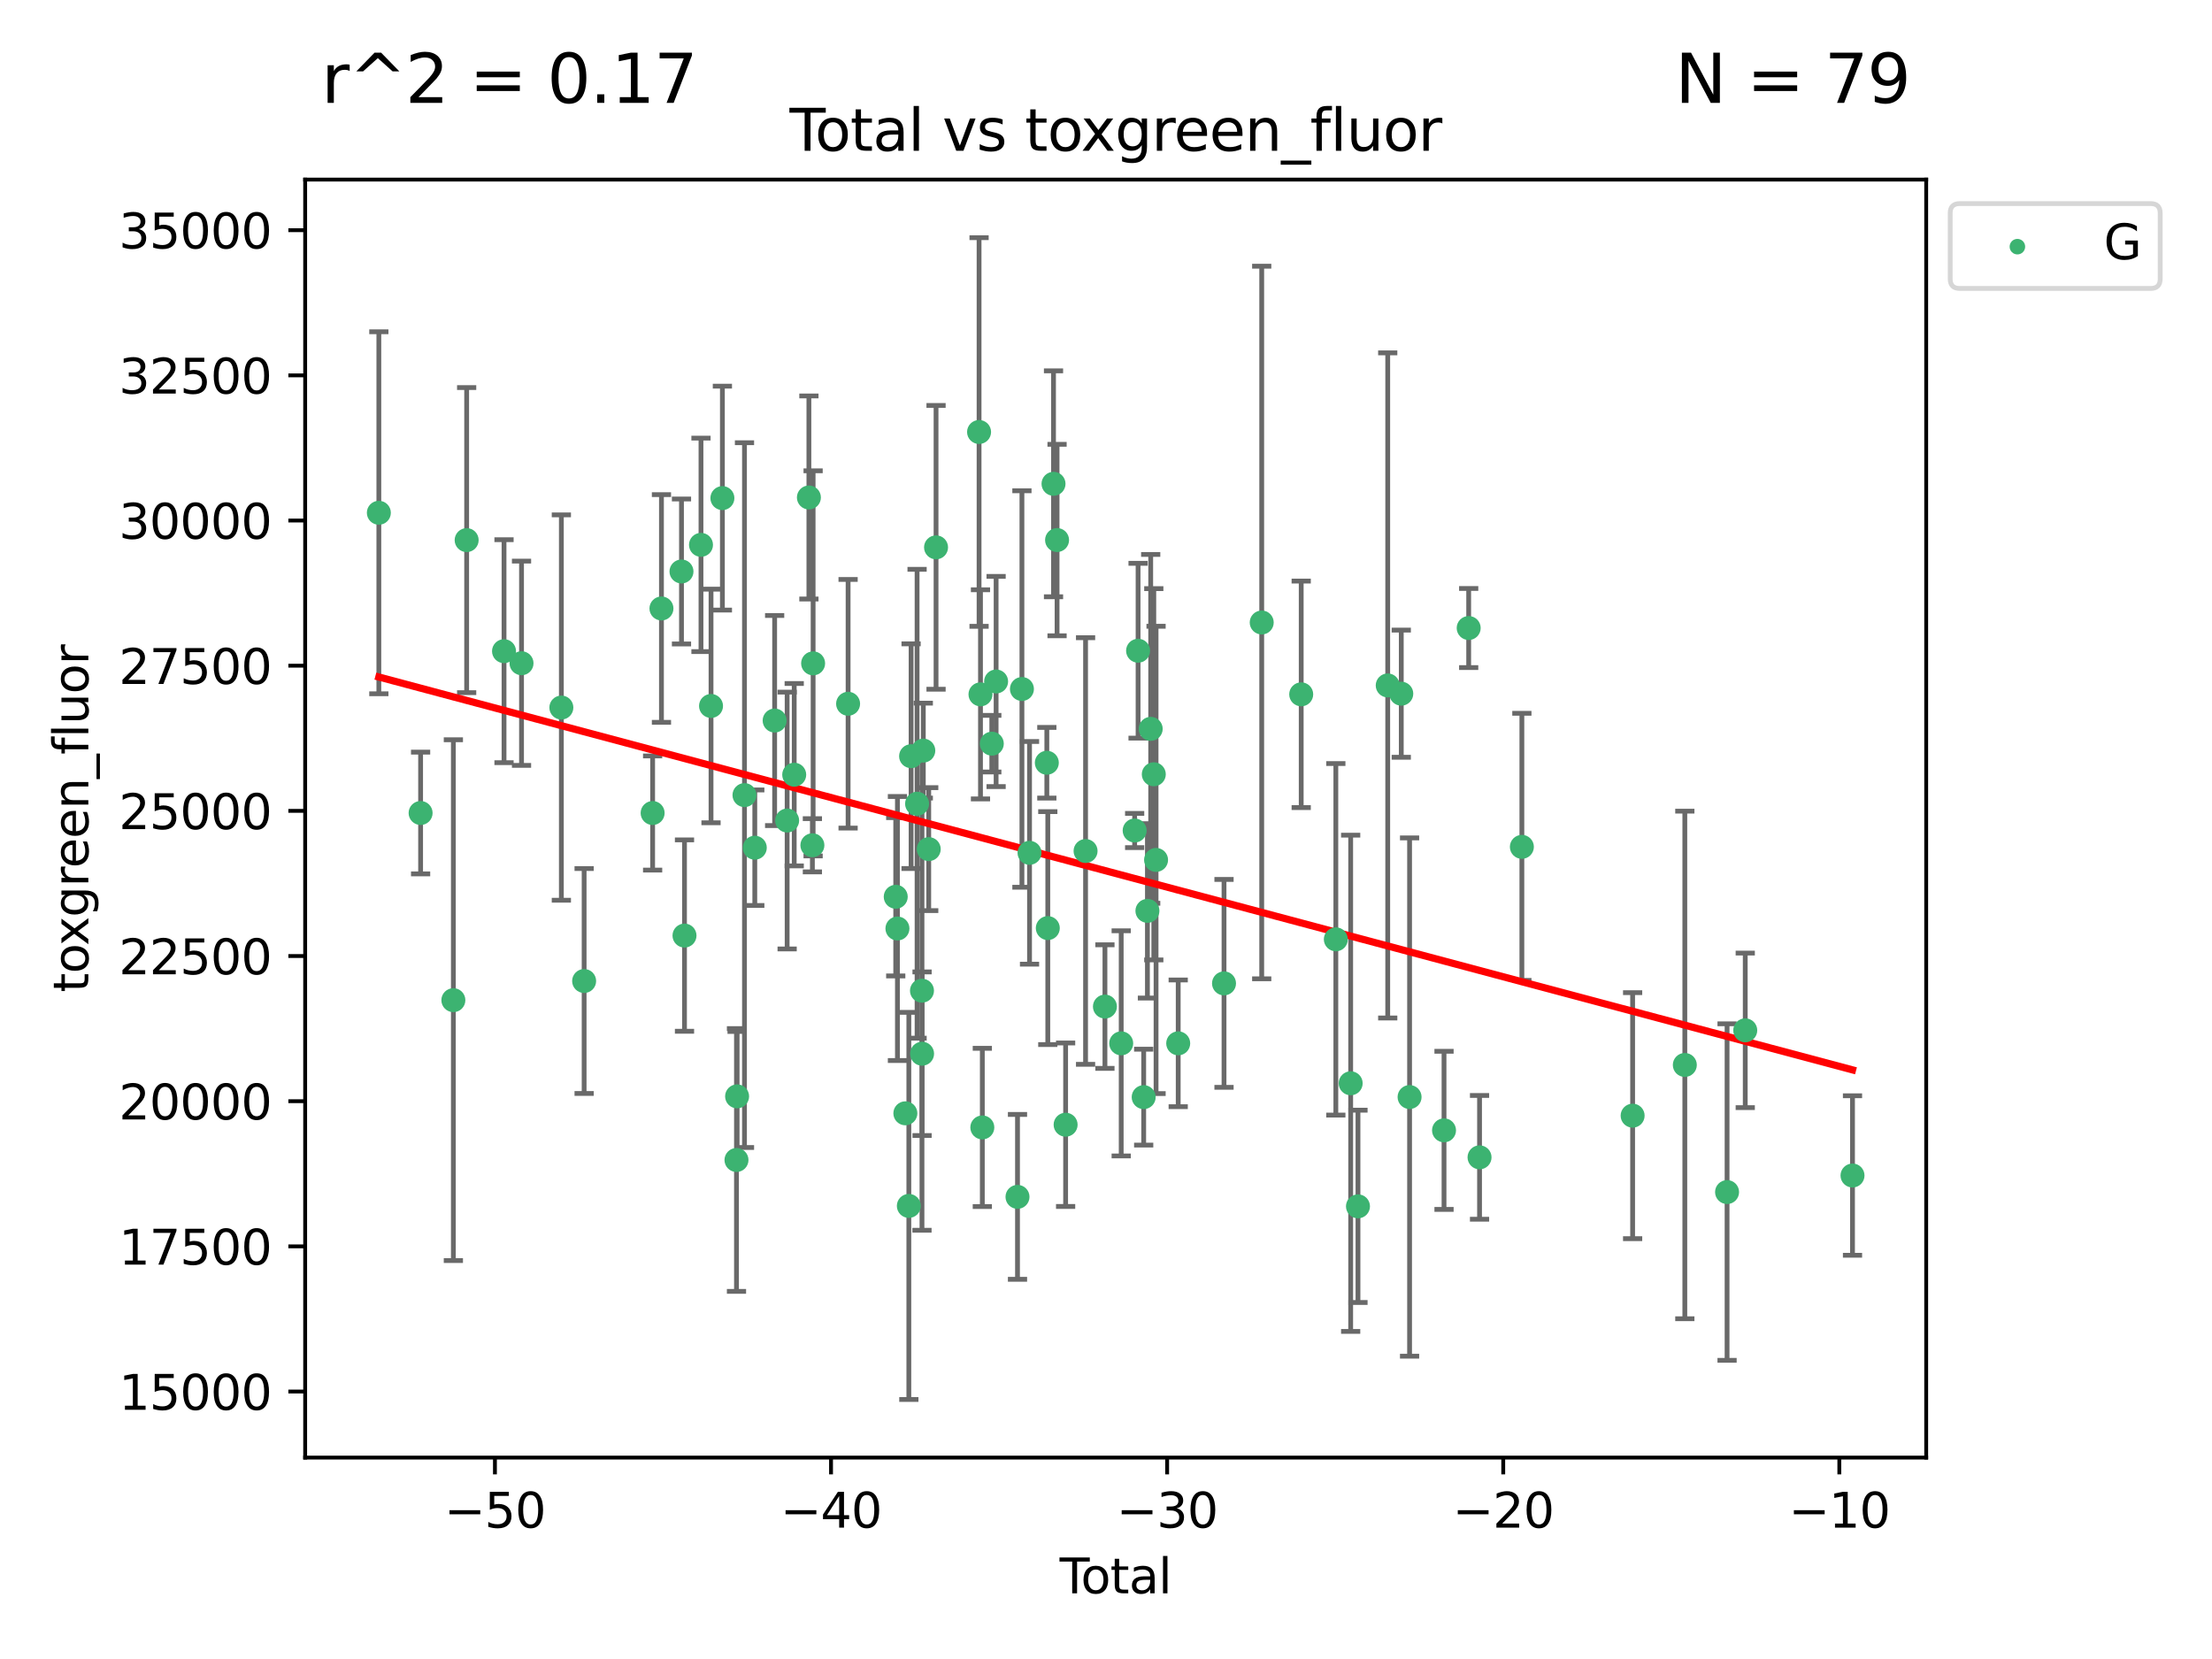 <?xml version="1.0" encoding="utf-8" standalone="no"?>
<!DOCTYPE svg PUBLIC "-//W3C//DTD SVG 1.1//EN"
  "http://www.w3.org/Graphics/SVG/1.1/DTD/svg11.dtd">
<svg xmlns:xlink="http://www.w3.org/1999/xlink" width="460.8pt" height="345.6pt" viewBox="0 0 460.8 345.6" xmlns="http://www.w3.org/2000/svg" version="1.1">
 <defs>
  <style type="text/css">*{stroke-linejoin: round; stroke-linecap: butt}</style>
 </defs>
 <g id="figure_1">
  <g id="patch_1">
   <path d="M 0 345.6 
L 460.8 345.6 
L 460.8 0 
L 0 0 
z
" style="fill: #ffffff"/>
  </g>
  <g id="axes_1">
   <g id="patch_2">
    <path d="M 63.571 303.64 
L 401.26 303.64 
L 401.26 37.411 
L 63.571 37.411 
z
" style="fill: #ffffff"/>
   </g>
   <g id="PathCollection_1">
    <defs>
     <path id="m39955a88d9" d="M 0 1.118 
C 0.297 1.118 0.581 1 0.791 0.791 
C 1 0.581 1.118 0.297 1.118 0 
C 1.118 -0.297 1 -0.581 0.791 -0.791 
C 0.581 -1 0.297 -1.118 0 -1.118 
C -0.297 -1.118 -0.581 -1 -0.791 -0.791 
C -1 -0.581 -1.118 -0.297 -1.118 0 
C -1.118 0.297 -1 0.581 -0.791 0.791 
C -0.581 1 -0.297 1.118 0 1.118 
z
" style="stroke: #3cb371"/>
    </defs>
    <g clip-path="url(#p8a790cf348)">
     <use xlink:href="#m39955a88d9" x="78.921" y="106.821" style="fill: #3cb371; stroke: #3cb371"/>
     <use xlink:href="#m39955a88d9" x="87.62" y="169.364" style="fill: #3cb371; stroke: #3cb371"/>
     <use xlink:href="#m39955a88d9" x="94.445" y="208.353" style="fill: #3cb371; stroke: #3cb371"/>
     <use xlink:href="#m39955a88d9" x="97.212" y="112.516" style="fill: #3cb371; stroke: #3cb371"/>
     <use xlink:href="#m39955a88d9" x="104.997" y="135.652" style="fill: #3cb371; stroke: #3cb371"/>
     <use xlink:href="#m39955a88d9" x="108.643" y="138.165" style="fill: #3cb371; stroke: #3cb371"/>
     <use xlink:href="#m39955a88d9" x="116.941" y="147.396" style="fill: #3cb371; stroke: #3cb371"/>
     <use xlink:href="#m39955a88d9" x="121.685" y="204.362" style="fill: #3cb371; stroke: #3cb371"/>
     <use xlink:href="#m39955a88d9" x="135.954" y="169.367" style="fill: #3cb371; stroke: #3cb371"/>
     <use xlink:href="#m39955a88d9" x="137.793" y="126.756" style="fill: #3cb371; stroke: #3cb371"/>
     <use xlink:href="#m39955a88d9" x="141.966" y="119.05" style="fill: #3cb371; stroke: #3cb371"/>
     <use xlink:href="#m39955a88d9" x="142.593" y="194.898" style="fill: #3cb371; stroke: #3cb371"/>
     <use xlink:href="#m39955a88d9" x="146.029" y="113.502" style="fill: #3cb371; stroke: #3cb371"/>
     <use xlink:href="#m39955a88d9" x="148.12" y="147.065" style="fill: #3cb371; stroke: #3cb371"/>
     <use xlink:href="#m39955a88d9" x="150.488" y="103.765" style="fill: #3cb371; stroke: #3cb371"/>
     <use xlink:href="#m39955a88d9" x="153.423" y="241.649" style="fill: #3cb371; stroke: #3cb371"/>
     <use xlink:href="#m39955a88d9" x="153.552" y="228.39" style="fill: #3cb371; stroke: #3cb371"/>
     <use xlink:href="#m39955a88d9" x="155.09" y="165.636" style="fill: #3cb371; stroke: #3cb371"/>
     <use xlink:href="#m39955a88d9" x="157.237" y="176.594" style="fill: #3cb371; stroke: #3cb371"/>
     <use xlink:href="#m39955a88d9" x="161.372" y="150.101" style="fill: #3cb371; stroke: #3cb371"/>
     <use xlink:href="#m39955a88d9" x="163.976" y="170.93" style="fill: #3cb371; stroke: #3cb371"/>
     <use xlink:href="#m39955a88d9" x="165.449" y="161.387" style="fill: #3cb371; stroke: #3cb371"/>
     <use xlink:href="#m39955a88d9" x="168.509" y="103.633" style="fill: #3cb371; stroke: #3cb371"/>
     <use xlink:href="#m39955a88d9" x="169.236" y="176.083" style="fill: #3cb371; stroke: #3cb371"/>
     <use xlink:href="#m39955a88d9" x="169.387" y="138.189" style="fill: #3cb371; stroke: #3cb371"/>
     <use xlink:href="#m39955a88d9" x="176.674" y="146.607" style="fill: #3cb371; stroke: #3cb371"/>
     <use xlink:href="#m39955a88d9" x="186.598" y="186.814" style="fill: #3cb371; stroke: #3cb371"/>
     <use xlink:href="#m39955a88d9" x="186.953" y="193.427" style="fill: #3cb371; stroke: #3cb371"/>
     <use xlink:href="#m39955a88d9" x="188.603" y="231.923" style="fill: #3cb371; stroke: #3cb371"/>
     <use xlink:href="#m39955a88d9" x="189.329" y="251.214" style="fill: #3cb371; stroke: #3cb371"/>
     <use xlink:href="#m39955a88d9" x="189.797" y="157.527" style="fill: #3cb371; stroke: #3cb371"/>
     <use xlink:href="#m39955a88d9" x="191.045" y="167.432" style="fill: #3cb371; stroke: #3cb371"/>
     <use xlink:href="#m39955a88d9" x="192.065" y="206.38" style="fill: #3cb371; stroke: #3cb371"/>
     <use xlink:href="#m39955a88d9" x="192.084" y="219.511" style="fill: #3cb371; stroke: #3cb371"/>
     <use xlink:href="#m39955a88d9" x="192.34" y="156.364" style="fill: #3cb371; stroke: #3cb371"/>
     <use xlink:href="#m39955a88d9" x="193.471" y="176.886" style="fill: #3cb371; stroke: #3cb371"/>
     <use xlink:href="#m39955a88d9" x="194.996" y="114.023" style="fill: #3cb371; stroke: #3cb371"/>
     <use xlink:href="#m39955a88d9" x="203.958" y="89.993" style="fill: #3cb371; stroke: #3cb371"/>
     <use xlink:href="#m39955a88d9" x="204.253" y="144.644" style="fill: #3cb371; stroke: #3cb371"/>
     <use xlink:href="#m39955a88d9" x="204.636" y="234.863" style="fill: #3cb371; stroke: #3cb371"/>
     <use xlink:href="#m39955a88d9" x="206.609" y="154.92" style="fill: #3cb371; stroke: #3cb371"/>
     <use xlink:href="#m39955a88d9" x="207.507" y="141.966" style="fill: #3cb371; stroke: #3cb371"/>
     <use xlink:href="#m39955a88d9" x="211.964" y="249.33" style="fill: #3cb371; stroke: #3cb371"/>
     <use xlink:href="#m39955a88d9" x="212.886" y="143.532" style="fill: #3cb371; stroke: #3cb371"/>
     <use xlink:href="#m39955a88d9" x="214.47" y="177.66" style="fill: #3cb371; stroke: #3cb371"/>
     <use xlink:href="#m39955a88d9" x="218.074" y="158.895" style="fill: #3cb371; stroke: #3cb371"/>
     <use xlink:href="#m39955a88d9" x="218.276" y="193.338" style="fill: #3cb371; stroke: #3cb371"/>
     <use xlink:href="#m39955a88d9" x="219.467" y="100.785" style="fill: #3cb371; stroke: #3cb371"/>
     <use xlink:href="#m39955a88d9" x="220.206" y="112.503" style="fill: #3cb371; stroke: #3cb371"/>
     <use xlink:href="#m39955a88d9" x="221.988" y="234.299" style="fill: #3cb371; stroke: #3cb371"/>
     <use xlink:href="#m39955a88d9" x="226.144" y="177.283" style="fill: #3cb371; stroke: #3cb371"/>
     <use xlink:href="#m39955a88d9" x="230.178" y="209.687" style="fill: #3cb371; stroke: #3cb371"/>
     <use xlink:href="#m39955a88d9" x="233.567" y="217.348" style="fill: #3cb371; stroke: #3cb371"/>
     <use xlink:href="#m39955a88d9" x="236.369" y="173.01" style="fill: #3cb371; stroke: #3cb371"/>
     <use xlink:href="#m39955a88d9" x="237.083" y="135.561" style="fill: #3cb371; stroke: #3cb371"/>
     <use xlink:href="#m39955a88d9" x="238.251" y="228.552" style="fill: #3cb371; stroke: #3cb371"/>
     <use xlink:href="#m39955a88d9" x="239.029" y="189.749" style="fill: #3cb371; stroke: #3cb371"/>
     <use xlink:href="#m39955a88d9" x="239.712" y="151.833" style="fill: #3cb371; stroke: #3cb371"/>
     <use xlink:href="#m39955a88d9" x="240.356" y="161.294" style="fill: #3cb371; stroke: #3cb371"/>
     <use xlink:href="#m39955a88d9" x="240.828" y="179.136" style="fill: #3cb371; stroke: #3cb371"/>
     <use xlink:href="#m39955a88d9" x="245.442" y="217.345" style="fill: #3cb371; stroke: #3cb371"/>
     <use xlink:href="#m39955a88d9" x="254.985" y="204.856" style="fill: #3cb371; stroke: #3cb371"/>
     <use xlink:href="#m39955a88d9" x="262.838" y="129.677" style="fill: #3cb371; stroke: #3cb371"/>
     <use xlink:href="#m39955a88d9" x="271.065" y="144.642" style="fill: #3cb371; stroke: #3cb371"/>
     <use xlink:href="#m39955a88d9" x="278.279" y="195.677" style="fill: #3cb371; stroke: #3cb371"/>
     <use xlink:href="#m39955a88d9" x="281.37" y="225.668" style="fill: #3cb371; stroke: #3cb371"/>
     <use xlink:href="#m39955a88d9" x="282.891" y="251.303" style="fill: #3cb371; stroke: #3cb371"/>
     <use xlink:href="#m39955a88d9" x="289.089" y="142.788" style="fill: #3cb371; stroke: #3cb371"/>
     <use xlink:href="#m39955a88d9" x="291.911" y="144.506" style="fill: #3cb371; stroke: #3cb371"/>
     <use xlink:href="#m39955a88d9" x="293.641" y="228.534" style="fill: #3cb371; stroke: #3cb371"/>
     <use xlink:href="#m39955a88d9" x="300.817" y="235.47" style="fill: #3cb371; stroke: #3cb371"/>
     <use xlink:href="#m39955a88d9" x="305.954" y="130.829" style="fill: #3cb371; stroke: #3cb371"/>
     <use xlink:href="#m39955a88d9" x="308.216" y="241.094" style="fill: #3cb371; stroke: #3cb371"/>
     <use xlink:href="#m39955a88d9" x="317.034" y="176.416" style="fill: #3cb371; stroke: #3cb371"/>
     <use xlink:href="#m39955a88d9" x="340.106" y="232.413" style="fill: #3cb371; stroke: #3cb371"/>
     <use xlink:href="#m39955a88d9" x="350.98" y="221.85" style="fill: #3cb371; stroke: #3cb371"/>
     <use xlink:href="#m39955a88d9" x="359.78" y="248.329" style="fill: #3cb371; stroke: #3cb371"/>
     <use xlink:href="#m39955a88d9" x="363.567" y="214.638" style="fill: #3cb371; stroke: #3cb371"/>
     <use xlink:href="#m39955a88d9" x="385.911" y="244.881" style="fill: #3cb371; stroke: #3cb371"/>
    </g>
   </g>
   <g id="matplotlib.axis_1">
    <g id="xtick_1">
     <g id="line2d_1">
      <defs>
       <path id="m7b2a1044ca" d="M 0 0 
L 0 3.5 
" style="stroke: #000000; stroke-width: 0.8"/>
      </defs>
      <g>
       <use xlink:href="#m7b2a1044ca" x="103.104" y="303.64" style="stroke: #000000; stroke-width: 0.8"/>
      </g>
     </g>
     <g id="text_1">
      <!-- −50 -->
      <g transform="translate(92.552 318.238)scale(0.1 -0.1)">
       <defs>
        <path id="DejaVuSans-2212" d="M 678 2272 
L 4684 2272 
L 4684 1741 
L 678 1741 
L 678 2272 
z
" transform="scale(0.016)"/>
        <path id="DejaVuSans-35" d="M 691 4666 
L 3169 4666 
L 3169 4134 
L 1269 4134 
L 1269 2991 
Q 1406 3038 1543 3061 
Q 1681 3084 1819 3084 
Q 2600 3084 3056 2656 
Q 3513 2228 3513 1497 
Q 3513 744 3044 326 
Q 2575 -91 1722 -91 
Q 1428 -91 1123 -41 
Q 819 9 494 109 
L 494 744 
Q 775 591 1075 516 
Q 1375 441 1709 441 
Q 2250 441 2565 725 
Q 2881 1009 2881 1497 
Q 2881 1984 2565 2268 
Q 2250 2553 1709 2553 
Q 1456 2553 1204 2497 
Q 953 2441 691 2322 
L 691 4666 
z
" transform="scale(0.016)"/>
        <path id="DejaVuSans-30" d="M 2034 4250 
Q 1547 4250 1301 3770 
Q 1056 3291 1056 2328 
Q 1056 1369 1301 889 
Q 1547 409 2034 409 
Q 2525 409 2770 889 
Q 3016 1369 3016 2328 
Q 3016 3291 2770 3770 
Q 2525 4250 2034 4250 
z
M 2034 4750 
Q 2819 4750 3233 4129 
Q 3647 3509 3647 2328 
Q 3647 1150 3233 529 
Q 2819 -91 2034 -91 
Q 1250 -91 836 529 
Q 422 1150 422 2328 
Q 422 3509 836 4129 
Q 1250 4750 2034 4750 
z
" transform="scale(0.016)"/>
       </defs>
       <use xlink:href="#DejaVuSans-2212"/>
       <use xlink:href="#DejaVuSans-35" x="83.789"/>
       <use xlink:href="#DejaVuSans-30" x="147.412"/>
      </g>
     </g>
    </g>
    <g id="xtick_2">
     <g id="line2d_2">
      <g>
       <use xlink:href="#m7b2a1044ca" x="173.12" y="303.64" style="stroke: #000000; stroke-width: 0.8"/>
      </g>
     </g>
     <g id="text_2">
      <!-- −40 -->
      <g transform="translate(162.567 318.238)scale(0.1 -0.1)">
       <defs>
        <path id="DejaVuSans-34" d="M 2419 4116 
L 825 1625 
L 2419 1625 
L 2419 4116 
z
M 2253 4666 
L 3047 4666 
L 3047 1625 
L 3713 1625 
L 3713 1100 
L 3047 1100 
L 3047 0 
L 2419 0 
L 2419 1100 
L 313 1100 
L 313 1709 
L 2253 4666 
z
" transform="scale(0.016)"/>
       </defs>
       <use xlink:href="#DejaVuSans-2212"/>
       <use xlink:href="#DejaVuSans-34" x="83.789"/>
       <use xlink:href="#DejaVuSans-30" x="147.412"/>
      </g>
     </g>
    </g>
    <g id="xtick_3">
     <g id="line2d_3">
      <g>
       <use xlink:href="#m7b2a1044ca" x="243.135" y="303.64" style="stroke: #000000; stroke-width: 0.8"/>
      </g>
     </g>
     <g id="text_3">
      <!-- −30 -->
      <g transform="translate(232.583 318.238)scale(0.1 -0.1)">
       <defs>
        <path id="DejaVuSans-33" d="M 2597 2516 
Q 3050 2419 3304 2112 
Q 3559 1806 3559 1356 
Q 3559 666 3084 287 
Q 2609 -91 1734 -91 
Q 1441 -91 1130 -33 
Q 819 25 488 141 
L 488 750 
Q 750 597 1062 519 
Q 1375 441 1716 441 
Q 2309 441 2620 675 
Q 2931 909 2931 1356 
Q 2931 1769 2642 2001 
Q 2353 2234 1838 2234 
L 1294 2234 
L 1294 2753 
L 1863 2753 
Q 2328 2753 2575 2939 
Q 2822 3125 2822 3475 
Q 2822 3834 2567 4026 
Q 2313 4219 1838 4219 
Q 1578 4219 1281 4162 
Q 984 4106 628 3988 
L 628 4550 
Q 988 4650 1302 4700 
Q 1616 4750 1894 4750 
Q 2613 4750 3031 4423 
Q 3450 4097 3450 3541 
Q 3450 3153 3228 2886 
Q 3006 2619 2597 2516 
z
" transform="scale(0.016)"/>
       </defs>
       <use xlink:href="#DejaVuSans-2212"/>
       <use xlink:href="#DejaVuSans-33" x="83.789"/>
       <use xlink:href="#DejaVuSans-30" x="147.412"/>
      </g>
     </g>
    </g>
    <g id="xtick_4">
     <g id="line2d_4">
      <g>
       <use xlink:href="#m7b2a1044ca" x="313.151" y="303.64" style="stroke: #000000; stroke-width: 0.8"/>
      </g>
     </g>
     <g id="text_4">
      <!-- −20 -->
      <g transform="translate(302.598 318.238)scale(0.1 -0.1)">
       <defs>
        <path id="DejaVuSans-32" d="M 1228 531 
L 3431 531 
L 3431 0 
L 469 0 
L 469 531 
Q 828 903 1448 1529 
Q 2069 2156 2228 2338 
Q 2531 2678 2651 2914 
Q 2772 3150 2772 3378 
Q 2772 3750 2511 3984 
Q 2250 4219 1831 4219 
Q 1534 4219 1204 4116 
Q 875 4013 500 3803 
L 500 4441 
Q 881 4594 1212 4672 
Q 1544 4750 1819 4750 
Q 2544 4750 2975 4387 
Q 3406 4025 3406 3419 
Q 3406 3131 3298 2873 
Q 3191 2616 2906 2266 
Q 2828 2175 2409 1742 
Q 1991 1309 1228 531 
z
" transform="scale(0.016)"/>
       </defs>
       <use xlink:href="#DejaVuSans-2212"/>
       <use xlink:href="#DejaVuSans-32" x="83.789"/>
       <use xlink:href="#DejaVuSans-30" x="147.412"/>
      </g>
     </g>
    </g>
    <g id="xtick_5">
     <g id="line2d_5">
      <g>
       <use xlink:href="#m7b2a1044ca" x="383.166" y="303.64" style="stroke: #000000; stroke-width: 0.8"/>
      </g>
     </g>
     <g id="text_5">
      <!-- −10 -->
      <g transform="translate(372.614 318.238)scale(0.1 -0.1)">
       <defs>
        <path id="DejaVuSans-31" d="M 794 531 
L 1825 531 
L 1825 4091 
L 703 3866 
L 703 4441 
L 1819 4666 
L 2450 4666 
L 2450 531 
L 3481 531 
L 3481 0 
L 794 0 
L 794 531 
z
" transform="scale(0.016)"/>
       </defs>
       <use xlink:href="#DejaVuSans-2212"/>
       <use xlink:href="#DejaVuSans-31" x="83.789"/>
       <use xlink:href="#DejaVuSans-30" x="147.412"/>
      </g>
     </g>
    </g>
    <g id="text_6">
     <!-- Total -->
     <g transform="translate(220.739 331.917)scale(0.1 -0.1)">
      <defs>
       <path id="DejaVuSans-54" d="M -19 4666 
L 3928 4666 
L 3928 4134 
L 2272 4134 
L 2272 0 
L 1638 0 
L 1638 4134 
L -19 4134 
L -19 4666 
z
" transform="scale(0.016)"/>
       <path id="DejaVuSans-6f" d="M 1959 3097 
Q 1497 3097 1228 2736 
Q 959 2375 959 1747 
Q 959 1119 1226 758 
Q 1494 397 1959 397 
Q 2419 397 2687 759 
Q 2956 1122 2956 1747 
Q 2956 2369 2687 2733 
Q 2419 3097 1959 3097 
z
M 1959 3584 
Q 2709 3584 3137 3096 
Q 3566 2609 3566 1747 
Q 3566 888 3137 398 
Q 2709 -91 1959 -91 
Q 1206 -91 779 398 
Q 353 888 353 1747 
Q 353 2609 779 3096 
Q 1206 3584 1959 3584 
z
" transform="scale(0.016)"/>
       <path id="DejaVuSans-74" d="M 1172 4494 
L 1172 3500 
L 2356 3500 
L 2356 3053 
L 1172 3053 
L 1172 1153 
Q 1172 725 1289 603 
Q 1406 481 1766 481 
L 2356 481 
L 2356 0 
L 1766 0 
Q 1100 0 847 248 
Q 594 497 594 1153 
L 594 3053 
L 172 3053 
L 172 3500 
L 594 3500 
L 594 4494 
L 1172 4494 
z
" transform="scale(0.016)"/>
       <path id="DejaVuSans-61" d="M 2194 1759 
Q 1497 1759 1228 1600 
Q 959 1441 959 1056 
Q 959 750 1161 570 
Q 1363 391 1709 391 
Q 2188 391 2477 730 
Q 2766 1069 2766 1631 
L 2766 1759 
L 2194 1759 
z
M 3341 1997 
L 3341 0 
L 2766 0 
L 2766 531 
Q 2569 213 2275 61 
Q 1981 -91 1556 -91 
Q 1019 -91 701 211 
Q 384 513 384 1019 
Q 384 1609 779 1909 
Q 1175 2209 1959 2209 
L 2766 2209 
L 2766 2266 
Q 2766 2663 2505 2880 
Q 2244 3097 1772 3097 
Q 1472 3097 1187 3025 
Q 903 2953 641 2809 
L 641 3341 
Q 956 3463 1253 3523 
Q 1550 3584 1831 3584 
Q 2591 3584 2966 3190 
Q 3341 2797 3341 1997 
z
" transform="scale(0.016)"/>
       <path id="DejaVuSans-6c" d="M 603 4863 
L 1178 4863 
L 1178 0 
L 603 0 
L 603 4863 
z
" transform="scale(0.016)"/>
      </defs>
      <use xlink:href="#DejaVuSans-54"/>
      <use xlink:href="#DejaVuSans-6f" x="44.084"/>
      <use xlink:href="#DejaVuSans-74" x="105.266"/>
      <use xlink:href="#DejaVuSans-61" x="144.475"/>
      <use xlink:href="#DejaVuSans-6c" x="205.754"/>
     </g>
    </g>
   </g>
   <g id="matplotlib.axis_2">
    <g id="ytick_1">
     <g id="line2d_6">
      <defs>
       <path id="m3b29617ceb" d="M 0 0 
L -3.5 0 
" style="stroke: #000000; stroke-width: 0.8"/>
      </defs>
      <g>
       <use xlink:href="#m3b29617ceb" x="63.571" y="289.883" style="stroke: #000000; stroke-width: 0.8"/>
      </g>
     </g>
     <g id="text_7">
      <!-- 15000 -->
      <g transform="translate(24.759 293.683)scale(0.1 -0.1)">
       <use xlink:href="#DejaVuSans-31"/>
       <use xlink:href="#DejaVuSans-35" x="63.623"/>
       <use xlink:href="#DejaVuSans-30" x="127.246"/>
       <use xlink:href="#DejaVuSans-30" x="190.869"/>
       <use xlink:href="#DejaVuSans-30" x="254.492"/>
      </g>
     </g>
    </g>
    <g id="ytick_2">
     <g id="line2d_7">
      <g>
       <use xlink:href="#m3b29617ceb" x="63.571" y="259.642" style="stroke: #000000; stroke-width: 0.8"/>
      </g>
     </g>
     <g id="text_8">
      <!-- 17500 -->
      <g transform="translate(24.759 263.441)scale(0.1 -0.1)">
       <defs>
        <path id="DejaVuSans-37" d="M 525 4666 
L 3525 4666 
L 3525 4397 
L 1831 0 
L 1172 0 
L 2766 4134 
L 525 4134 
L 525 4666 
z
" transform="scale(0.016)"/>
       </defs>
       <use xlink:href="#DejaVuSans-31"/>
       <use xlink:href="#DejaVuSans-37" x="63.623"/>
       <use xlink:href="#DejaVuSans-35" x="127.246"/>
       <use xlink:href="#DejaVuSans-30" x="190.869"/>
       <use xlink:href="#DejaVuSans-30" x="254.492"/>
      </g>
     </g>
    </g>
    <g id="ytick_3">
     <g id="line2d_8">
      <g>
       <use xlink:href="#m3b29617ceb" x="63.571" y="229.4" style="stroke: #000000; stroke-width: 0.8"/>
      </g>
     </g>
     <g id="text_9">
      <!-- 20000 -->
      <g transform="translate(24.759 233.199)scale(0.1 -0.1)">
       <use xlink:href="#DejaVuSans-32"/>
       <use xlink:href="#DejaVuSans-30" x="63.623"/>
       <use xlink:href="#DejaVuSans-30" x="127.246"/>
       <use xlink:href="#DejaVuSans-30" x="190.869"/>
       <use xlink:href="#DejaVuSans-30" x="254.492"/>
      </g>
     </g>
    </g>
    <g id="ytick_4">
     <g id="line2d_9">
      <g>
       <use xlink:href="#m3b29617ceb" x="63.571" y="199.159" style="stroke: #000000; stroke-width: 0.8"/>
      </g>
     </g>
     <g id="text_10">
      <!-- 22500 -->
      <g transform="translate(24.759 202.958)scale(0.1 -0.1)">
       <use xlink:href="#DejaVuSans-32"/>
       <use xlink:href="#DejaVuSans-32" x="63.623"/>
       <use xlink:href="#DejaVuSans-35" x="127.246"/>
       <use xlink:href="#DejaVuSans-30" x="190.869"/>
       <use xlink:href="#DejaVuSans-30" x="254.492"/>
      </g>
     </g>
    </g>
    <g id="ytick_5">
     <g id="line2d_10">
      <g>
       <use xlink:href="#m3b29617ceb" x="63.571" y="168.917" style="stroke: #000000; stroke-width: 0.8"/>
      </g>
     </g>
     <g id="text_11">
      <!-- 25000 -->
      <g transform="translate(24.759 172.716)scale(0.1 -0.1)">
       <use xlink:href="#DejaVuSans-32"/>
       <use xlink:href="#DejaVuSans-35" x="63.623"/>
       <use xlink:href="#DejaVuSans-30" x="127.246"/>
       <use xlink:href="#DejaVuSans-30" x="190.869"/>
       <use xlink:href="#DejaVuSans-30" x="254.492"/>
      </g>
     </g>
    </g>
    <g id="ytick_6">
     <g id="line2d_11">
      <g>
       <use xlink:href="#m3b29617ceb" x="63.571" y="138.675" style="stroke: #000000; stroke-width: 0.8"/>
      </g>
     </g>
     <g id="text_12">
      <!-- 27500 -->
      <g transform="translate(24.759 142.475)scale(0.1 -0.1)">
       <use xlink:href="#DejaVuSans-32"/>
       <use xlink:href="#DejaVuSans-37" x="63.623"/>
       <use xlink:href="#DejaVuSans-35" x="127.246"/>
       <use xlink:href="#DejaVuSans-30" x="190.869"/>
       <use xlink:href="#DejaVuSans-30" x="254.492"/>
      </g>
     </g>
    </g>
    <g id="ytick_7">
     <g id="line2d_12">
      <g>
       <use xlink:href="#m3b29617ceb" x="63.571" y="108.434" style="stroke: #000000; stroke-width: 0.8"/>
      </g>
     </g>
     <g id="text_13">
      <!-- 30000 -->
      <g transform="translate(24.759 112.233)scale(0.1 -0.1)">
       <use xlink:href="#DejaVuSans-33"/>
       <use xlink:href="#DejaVuSans-30" x="63.623"/>
       <use xlink:href="#DejaVuSans-30" x="127.246"/>
       <use xlink:href="#DejaVuSans-30" x="190.869"/>
       <use xlink:href="#DejaVuSans-30" x="254.492"/>
      </g>
     </g>
    </g>
    <g id="ytick_8">
     <g id="line2d_13">
      <g>
       <use xlink:href="#m3b29617ceb" x="63.571" y="78.192" style="stroke: #000000; stroke-width: 0.8"/>
      </g>
     </g>
     <g id="text_14">
      <!-- 32500 -->
      <g transform="translate(24.759 81.991)scale(0.1 -0.1)">
       <use xlink:href="#DejaVuSans-33"/>
       <use xlink:href="#DejaVuSans-32" x="63.623"/>
       <use xlink:href="#DejaVuSans-35" x="127.246"/>
       <use xlink:href="#DejaVuSans-30" x="190.869"/>
       <use xlink:href="#DejaVuSans-30" x="254.492"/>
      </g>
     </g>
    </g>
    <g id="ytick_9">
     <g id="line2d_14">
      <g>
       <use xlink:href="#m3b29617ceb" x="63.571" y="47.951" style="stroke: #000000; stroke-width: 0.8"/>
      </g>
     </g>
     <g id="text_15">
      <!-- 35000 -->
      <g transform="translate(24.759 51.75)scale(0.1 -0.1)">
       <use xlink:href="#DejaVuSans-33"/>
       <use xlink:href="#DejaVuSans-35" x="63.623"/>
       <use xlink:href="#DejaVuSans-30" x="127.246"/>
       <use xlink:href="#DejaVuSans-30" x="190.869"/>
       <use xlink:href="#DejaVuSans-30" x="254.492"/>
      </g>
     </g>
    </g>
    <g id="text_16">
     <!-- toxgreen_fluor -->
     <g transform="translate(18.401 206.72)rotate(-90)scale(0.1 -0.1)">
      <defs>
       <path id="DejaVuSans-78" d="M 3513 3500 
L 2247 1797 
L 3578 0 
L 2900 0 
L 1881 1375 
L 863 0 
L 184 0 
L 1544 1831 
L 300 3500 
L 978 3500 
L 1906 2253 
L 2834 3500 
L 3513 3500 
z
" transform="scale(0.016)"/>
       <path id="DejaVuSans-67" d="M 2906 1791 
Q 2906 2416 2648 2759 
Q 2391 3103 1925 3103 
Q 1463 3103 1205 2759 
Q 947 2416 947 1791 
Q 947 1169 1205 825 
Q 1463 481 1925 481 
Q 2391 481 2648 825 
Q 2906 1169 2906 1791 
z
M 3481 434 
Q 3481 -459 3084 -895 
Q 2688 -1331 1869 -1331 
Q 1566 -1331 1297 -1286 
Q 1028 -1241 775 -1147 
L 775 -588 
Q 1028 -725 1275 -790 
Q 1522 -856 1778 -856 
Q 2344 -856 2625 -561 
Q 2906 -266 2906 331 
L 2906 616 
Q 2728 306 2450 153 
Q 2172 0 1784 0 
Q 1141 0 747 490 
Q 353 981 353 1791 
Q 353 2603 747 3093 
Q 1141 3584 1784 3584 
Q 2172 3584 2450 3431 
Q 2728 3278 2906 2969 
L 2906 3500 
L 3481 3500 
L 3481 434 
z
" transform="scale(0.016)"/>
       <path id="DejaVuSans-72" d="M 2631 2963 
Q 2534 3019 2420 3045 
Q 2306 3072 2169 3072 
Q 1681 3072 1420 2755 
Q 1159 2438 1159 1844 
L 1159 0 
L 581 0 
L 581 3500 
L 1159 3500 
L 1159 2956 
Q 1341 3275 1631 3429 
Q 1922 3584 2338 3584 
Q 2397 3584 2469 3576 
Q 2541 3569 2628 3553 
L 2631 2963 
z
" transform="scale(0.016)"/>
       <path id="DejaVuSans-65" d="M 3597 1894 
L 3597 1613 
L 953 1613 
Q 991 1019 1311 708 
Q 1631 397 2203 397 
Q 2534 397 2845 478 
Q 3156 559 3463 722 
L 3463 178 
Q 3153 47 2828 -22 
Q 2503 -91 2169 -91 
Q 1331 -91 842 396 
Q 353 884 353 1716 
Q 353 2575 817 3079 
Q 1281 3584 2069 3584 
Q 2775 3584 3186 3129 
Q 3597 2675 3597 1894 
z
M 3022 2063 
Q 3016 2534 2758 2815 
Q 2500 3097 2075 3097 
Q 1594 3097 1305 2825 
Q 1016 2553 972 2059 
L 3022 2063 
z
" transform="scale(0.016)"/>
       <path id="DejaVuSans-6e" d="M 3513 2113 
L 3513 0 
L 2938 0 
L 2938 2094 
Q 2938 2591 2744 2837 
Q 2550 3084 2163 3084 
Q 1697 3084 1428 2787 
Q 1159 2491 1159 1978 
L 1159 0 
L 581 0 
L 581 3500 
L 1159 3500 
L 1159 2956 
Q 1366 3272 1645 3428 
Q 1925 3584 2291 3584 
Q 2894 3584 3203 3211 
Q 3513 2838 3513 2113 
z
" transform="scale(0.016)"/>
       <path id="DejaVuSans-5f" d="M 3263 -1063 
L 3263 -1509 
L -63 -1509 
L -63 -1063 
L 3263 -1063 
z
" transform="scale(0.016)"/>
       <path id="DejaVuSans-66" d="M 2375 4863 
L 2375 4384 
L 1825 4384 
Q 1516 4384 1395 4259 
Q 1275 4134 1275 3809 
L 1275 3500 
L 2222 3500 
L 2222 3053 
L 1275 3053 
L 1275 0 
L 697 0 
L 697 3053 
L 147 3053 
L 147 3500 
L 697 3500 
L 697 3744 
Q 697 4328 969 4595 
Q 1241 4863 1831 4863 
L 2375 4863 
z
" transform="scale(0.016)"/>
       <path id="DejaVuSans-75" d="M 544 1381 
L 544 3500 
L 1119 3500 
L 1119 1403 
Q 1119 906 1312 657 
Q 1506 409 1894 409 
Q 2359 409 2629 706 
Q 2900 1003 2900 1516 
L 2900 3500 
L 3475 3500 
L 3475 0 
L 2900 0 
L 2900 538 
Q 2691 219 2414 64 
Q 2138 -91 1772 -91 
Q 1169 -91 856 284 
Q 544 659 544 1381 
z
M 1991 3584 
L 1991 3584 
z
" transform="scale(0.016)"/>
      </defs>
      <use xlink:href="#DejaVuSans-74"/>
      <use xlink:href="#DejaVuSans-6f" x="39.209"/>
      <use xlink:href="#DejaVuSans-78" x="97.266"/>
      <use xlink:href="#DejaVuSans-67" x="156.445"/>
      <use xlink:href="#DejaVuSans-72" x="219.922"/>
      <use xlink:href="#DejaVuSans-65" x="258.785"/>
      <use xlink:href="#DejaVuSans-65" x="320.309"/>
      <use xlink:href="#DejaVuSans-6e" x="381.832"/>
      <use xlink:href="#DejaVuSans-5f" x="445.211"/>
      <use xlink:href="#DejaVuSans-66" x="495.211"/>
      <use xlink:href="#DejaVuSans-6c" x="530.416"/>
      <use xlink:href="#DejaVuSans-75" x="558.199"/>
      <use xlink:href="#DejaVuSans-6f" x="621.578"/>
      <use xlink:href="#DejaVuSans-72" x="682.76"/>
     </g>
    </g>
   </g>
   <g id="LineCollection_1">
    <path d="M 78.921 144.526 
L 78.921 69.116 
" clip-path="url(#p8a790cf348)" style="fill: none; stroke: #696969"/>
    <path d="M 87.62 182.046 
L 87.62 156.683 
" clip-path="url(#p8a790cf348)" style="fill: none; stroke: #696969"/>
    <path d="M 94.445 262.603 
L 94.445 154.102 
" clip-path="url(#p8a790cf348)" style="fill: none; stroke: #696969"/>
    <path d="M 97.212 144.296 
L 97.212 80.736 
" clip-path="url(#p8a790cf348)" style="fill: none; stroke: #696969"/>
    <path d="M 104.997 158.875 
L 104.997 112.429 
" clip-path="url(#p8a790cf348)" style="fill: none; stroke: #696969"/>
    <path d="M 108.643 159.44 
L 108.643 116.891 
" clip-path="url(#p8a790cf348)" style="fill: none; stroke: #696969"/>
    <path d="M 116.941 187.536 
L 116.941 107.256 
" clip-path="url(#p8a790cf348)" style="fill: none; stroke: #696969"/>
    <path d="M 121.685 227.788 
L 121.685 180.936 
" clip-path="url(#p8a790cf348)" style="fill: none; stroke: #696969"/>
    <path d="M 135.954 181.258 
L 135.954 157.475 
" clip-path="url(#p8a790cf348)" style="fill: none; stroke: #696969"/>
    <path d="M 137.793 150.472 
L 137.793 103.041 
" clip-path="url(#p8a790cf348)" style="fill: none; stroke: #696969"/>
    <path d="M 141.966 134.148 
L 141.966 103.952 
" clip-path="url(#p8a790cf348)" style="fill: none; stroke: #696969"/>
    <path d="M 142.593 214.831 
L 142.593 174.965 
" clip-path="url(#p8a790cf348)" style="fill: none; stroke: #696969"/>
    <path d="M 146.029 135.739 
L 146.029 91.265 
" clip-path="url(#p8a790cf348)" style="fill: none; stroke: #696969"/>
    <path d="M 148.12 171.395 
L 148.12 122.734 
" clip-path="url(#p8a790cf348)" style="fill: none; stroke: #696969"/>
    <path d="M 150.488 127.089 
L 150.488 80.442 
" clip-path="url(#p8a790cf348)" style="fill: none; stroke: #696969"/>
    <path d="M 153.423 269.018 
L 153.423 214.28 
" clip-path="url(#p8a790cf348)" style="fill: none; stroke: #696969"/>
    <path d="M 153.552 241.907 
L 153.552 214.872 
" clip-path="url(#p8a790cf348)" style="fill: none; stroke: #696969"/>
    <path d="M 155.09 239.043 
L 155.09 92.229 
" clip-path="url(#p8a790cf348)" style="fill: none; stroke: #696969"/>
    <path d="M 157.237 188.628 
L 157.237 164.56 
" clip-path="url(#p8a790cf348)" style="fill: none; stroke: #696969"/>
    <path d="M 161.372 171.984 
L 161.372 128.219 
" clip-path="url(#p8a790cf348)" style="fill: none; stroke: #696969"/>
    <path d="M 163.976 197.681 
L 163.976 144.179 
" clip-path="url(#p8a790cf348)" style="fill: none; stroke: #696969"/>
    <path d="M 165.449 180.382 
L 165.449 142.391 
" clip-path="url(#p8a790cf348)" style="fill: none; stroke: #696969"/>
    <path d="M 168.509 124.786 
L 168.509 82.481 
" clip-path="url(#p8a790cf348)" style="fill: none; stroke: #696969"/>
    <path d="M 169.236 181.628 
L 169.236 170.537 
" clip-path="url(#p8a790cf348)" style="fill: none; stroke: #696969"/>
    <path d="M 169.387 178.303 
L 169.387 98.076 
" clip-path="url(#p8a790cf348)" style="fill: none; stroke: #696969"/>
    <path d="M 176.674 172.502 
L 176.674 120.713 
" clip-path="url(#p8a790cf348)" style="fill: none; stroke: #696969"/>
    <path d="M 186.598 203.304 
L 186.598 170.324 
" clip-path="url(#p8a790cf348)" style="fill: none; stroke: #696969"/>
    <path d="M 186.953 220.927 
L 186.953 165.926 
" clip-path="url(#p8a790cf348)" style="fill: none; stroke: #696969"/>
    <path d="M 188.603 232.749 
L 188.603 231.097 
" clip-path="url(#p8a790cf348)" style="fill: none; stroke: #696969"/>
    <path d="M 189.329 291.539 
L 189.329 210.889 
" clip-path="url(#p8a790cf348)" style="fill: none; stroke: #696969"/>
    <path d="M 189.797 180.929 
L 189.797 134.125 
" clip-path="url(#p8a790cf348)" style="fill: none; stroke: #696969"/>
    <path d="M 191.045 216.271 
L 191.045 118.594 
" clip-path="url(#p8a790cf348)" style="fill: none; stroke: #696969"/>
    <path d="M 192.065 256.283 
L 192.065 156.477 
" clip-path="url(#p8a790cf348)" style="fill: none; stroke: #696969"/>
    <path d="M 192.084 236.553 
L 192.084 202.469 
" clip-path="url(#p8a790cf348)" style="fill: none; stroke: #696969"/>
    <path d="M 192.34 166.253 
L 192.34 146.475 
" clip-path="url(#p8a790cf348)" style="fill: none; stroke: #696969"/>
    <path d="M 193.471 189.692 
L 193.471 164.081 
" clip-path="url(#p8a790cf348)" style="fill: none; stroke: #696969"/>
    <path d="M 194.996 143.581 
L 194.996 84.464 
" clip-path="url(#p8a790cf348)" style="fill: none; stroke: #696969"/>
    <path d="M 203.958 130.474 
L 203.958 49.513 
" clip-path="url(#p8a790cf348)" style="fill: none; stroke: #696969"/>
    <path d="M 204.253 166.429 
L 204.253 122.859 
" clip-path="url(#p8a790cf348)" style="fill: none; stroke: #696969"/>
    <path d="M 204.636 251.345 
L 204.636 218.381 
" clip-path="url(#p8a790cf348)" style="fill: none; stroke: #696969"/>
    <path d="M 206.609 160.819 
L 206.609 149.02 
" clip-path="url(#p8a790cf348)" style="fill: none; stroke: #696969"/>
    <path d="M 207.507 163.86 
L 207.507 120.073 
" clip-path="url(#p8a790cf348)" style="fill: none; stroke: #696969"/>
    <path d="M 211.964 266.502 
L 211.964 232.159 
" clip-path="url(#p8a790cf348)" style="fill: none; stroke: #696969"/>
    <path d="M 212.886 184.826 
L 212.886 102.237 
" clip-path="url(#p8a790cf348)" style="fill: none; stroke: #696969"/>
    <path d="M 214.47 200.855 
L 214.47 154.465 
" clip-path="url(#p8a790cf348)" style="fill: none; stroke: #696969"/>
    <path d="M 218.074 166.255 
L 218.074 151.535 
" clip-path="url(#p8a790cf348)" style="fill: none; stroke: #696969"/>
    <path d="M 218.276 217.601 
L 218.276 169.075 
" clip-path="url(#p8a790cf348)" style="fill: none; stroke: #696969"/>
    <path d="M 219.467 124.317 
L 219.467 77.253 
" clip-path="url(#p8a790cf348)" style="fill: none; stroke: #696969"/>
    <path d="M 220.206 132.449 
L 220.206 92.557 
" clip-path="url(#p8a790cf348)" style="fill: none; stroke: #696969"/>
    <path d="M 221.988 251.328 
L 221.988 217.27 
" clip-path="url(#p8a790cf348)" style="fill: none; stroke: #696969"/>
    <path d="M 226.144 221.72 
L 226.144 132.845 
" clip-path="url(#p8a790cf348)" style="fill: none; stroke: #696969"/>
    <path d="M 230.178 222.559 
L 230.178 196.815 
" clip-path="url(#p8a790cf348)" style="fill: none; stroke: #696969"/>
    <path d="M 233.567 240.799 
L 233.567 193.897 
" clip-path="url(#p8a790cf348)" style="fill: none; stroke: #696969"/>
    <path d="M 236.369 176.574 
L 236.369 169.446 
" clip-path="url(#p8a790cf348)" style="fill: none; stroke: #696969"/>
    <path d="M 237.083 153.77 
L 237.083 117.352 
" clip-path="url(#p8a790cf348)" style="fill: none; stroke: #696969"/>
    <path d="M 238.251 238.537 
L 238.251 218.567 
" clip-path="url(#p8a790cf348)" style="fill: none; stroke: #696969"/>
    <path d="M 239.029 207.912 
L 239.029 171.585 
" clip-path="url(#p8a790cf348)" style="fill: none; stroke: #696969"/>
    <path d="M 239.712 188.168 
L 239.712 115.498 
" clip-path="url(#p8a790cf348)" style="fill: none; stroke: #696969"/>
    <path d="M 240.356 199.969 
L 240.356 122.62 
" clip-path="url(#p8a790cf348)" style="fill: none; stroke: #696969"/>
    <path d="M 240.828 227.811 
L 240.828 130.461 
" clip-path="url(#p8a790cf348)" style="fill: none; stroke: #696969"/>
    <path d="M 245.442 230.543 
L 245.442 204.147 
" clip-path="url(#p8a790cf348)" style="fill: none; stroke: #696969"/>
    <path d="M 254.985 226.512 
L 254.985 183.201 
" clip-path="url(#p8a790cf348)" style="fill: none; stroke: #696969"/>
    <path d="M 262.838 203.898 
L 262.838 55.456 
" clip-path="url(#p8a790cf348)" style="fill: none; stroke: #696969"/>
    <path d="M 271.065 168.235 
L 271.065 121.049 
" clip-path="url(#p8a790cf348)" style="fill: none; stroke: #696969"/>
    <path d="M 278.279 232.292 
L 278.279 159.063 
" clip-path="url(#p8a790cf348)" style="fill: none; stroke: #696969"/>
    <path d="M 281.37 277.355 
L 281.37 173.981 
" clip-path="url(#p8a790cf348)" style="fill: none; stroke: #696969"/>
    <path d="M 282.891 271.333 
L 282.891 231.273 
" clip-path="url(#p8a790cf348)" style="fill: none; stroke: #696969"/>
    <path d="M 289.089 212.067 
L 289.089 73.508 
" clip-path="url(#p8a790cf348)" style="fill: none; stroke: #696969"/>
    <path d="M 291.911 157.752 
L 291.911 131.26 
" clip-path="url(#p8a790cf348)" style="fill: none; stroke: #696969"/>
    <path d="M 293.641 282.518 
L 293.641 174.55 
" clip-path="url(#p8a790cf348)" style="fill: none; stroke: #696969"/>
    <path d="M 300.817 251.94 
L 300.817 219.001 
" clip-path="url(#p8a790cf348)" style="fill: none; stroke: #696969"/>
    <path d="M 305.954 139.067 
L 305.954 122.591 
" clip-path="url(#p8a790cf348)" style="fill: none; stroke: #696969"/>
    <path d="M 308.216 253.984 
L 308.216 228.203 
" clip-path="url(#p8a790cf348)" style="fill: none; stroke: #696969"/>
    <path d="M 317.034 204.238 
L 317.034 148.593 
" clip-path="url(#p8a790cf348)" style="fill: none; stroke: #696969"/>
    <path d="M 340.106 258.035 
L 340.106 206.79 
" clip-path="url(#p8a790cf348)" style="fill: none; stroke: #696969"/>
    <path d="M 350.98 274.72 
L 350.98 168.98 
" clip-path="url(#p8a790cf348)" style="fill: none; stroke: #696969"/>
    <path d="M 359.78 283.379 
L 359.78 213.279 
" clip-path="url(#p8a790cf348)" style="fill: none; stroke: #696969"/>
    <path d="M 363.567 230.734 
L 363.567 198.541 
" clip-path="url(#p8a790cf348)" style="fill: none; stroke: #696969"/>
    <path d="M 385.911 261.497 
L 385.911 228.265 
" clip-path="url(#p8a790cf348)" style="fill: none; stroke: #696969"/>
   </g>
   <g id="line2d_15">
    <defs>
     <path id="mb225d94895" d="M 2 0 
L -2 -0 
" style="stroke: #696969"/>
    </defs>
    <g clip-path="url(#p8a790cf348)">
     <use xlink:href="#mb225d94895" x="78.921" y="144.526" style="fill: #696969; stroke: #696969"/>
     <use xlink:href="#mb225d94895" x="87.62" y="182.046" style="fill: #696969; stroke: #696969"/>
     <use xlink:href="#mb225d94895" x="94.445" y="262.603" style="fill: #696969; stroke: #696969"/>
     <use xlink:href="#mb225d94895" x="97.212" y="144.296" style="fill: #696969; stroke: #696969"/>
     <use xlink:href="#mb225d94895" x="104.997" y="158.875" style="fill: #696969; stroke: #696969"/>
     <use xlink:href="#mb225d94895" x="108.643" y="159.44" style="fill: #696969; stroke: #696969"/>
     <use xlink:href="#mb225d94895" x="116.941" y="187.536" style="fill: #696969; stroke: #696969"/>
     <use xlink:href="#mb225d94895" x="121.685" y="227.788" style="fill: #696969; stroke: #696969"/>
     <use xlink:href="#mb225d94895" x="135.954" y="181.258" style="fill: #696969; stroke: #696969"/>
     <use xlink:href="#mb225d94895" x="137.793" y="150.472" style="fill: #696969; stroke: #696969"/>
     <use xlink:href="#mb225d94895" x="141.966" y="134.148" style="fill: #696969; stroke: #696969"/>
     <use xlink:href="#mb225d94895" x="142.593" y="214.831" style="fill: #696969; stroke: #696969"/>
     <use xlink:href="#mb225d94895" x="146.029" y="135.739" style="fill: #696969; stroke: #696969"/>
     <use xlink:href="#mb225d94895" x="148.12" y="171.395" style="fill: #696969; stroke: #696969"/>
     <use xlink:href="#mb225d94895" x="150.488" y="127.089" style="fill: #696969; stroke: #696969"/>
     <use xlink:href="#mb225d94895" x="153.423" y="269.018" style="fill: #696969; stroke: #696969"/>
     <use xlink:href="#mb225d94895" x="153.552" y="241.907" style="fill: #696969; stroke: #696969"/>
     <use xlink:href="#mb225d94895" x="155.09" y="239.043" style="fill: #696969; stroke: #696969"/>
     <use xlink:href="#mb225d94895" x="157.237" y="188.628" style="fill: #696969; stroke: #696969"/>
     <use xlink:href="#mb225d94895" x="161.372" y="171.984" style="fill: #696969; stroke: #696969"/>
     <use xlink:href="#mb225d94895" x="163.976" y="197.681" style="fill: #696969; stroke: #696969"/>
     <use xlink:href="#mb225d94895" x="165.449" y="180.382" style="fill: #696969; stroke: #696969"/>
     <use xlink:href="#mb225d94895" x="168.509" y="124.786" style="fill: #696969; stroke: #696969"/>
     <use xlink:href="#mb225d94895" x="169.236" y="181.628" style="fill: #696969; stroke: #696969"/>
     <use xlink:href="#mb225d94895" x="169.387" y="178.303" style="fill: #696969; stroke: #696969"/>
     <use xlink:href="#mb225d94895" x="176.674" y="172.502" style="fill: #696969; stroke: #696969"/>
     <use xlink:href="#mb225d94895" x="186.598" y="203.304" style="fill: #696969; stroke: #696969"/>
     <use xlink:href="#mb225d94895" x="186.953" y="220.927" style="fill: #696969; stroke: #696969"/>
     <use xlink:href="#mb225d94895" x="188.603" y="232.749" style="fill: #696969; stroke: #696969"/>
     <use xlink:href="#mb225d94895" x="189.329" y="291.539" style="fill: #696969; stroke: #696969"/>
     <use xlink:href="#mb225d94895" x="189.797" y="180.929" style="fill: #696969; stroke: #696969"/>
     <use xlink:href="#mb225d94895" x="191.045" y="216.271" style="fill: #696969; stroke: #696969"/>
     <use xlink:href="#mb225d94895" x="192.065" y="256.283" style="fill: #696969; stroke: #696969"/>
     <use xlink:href="#mb225d94895" x="192.084" y="236.553" style="fill: #696969; stroke: #696969"/>
     <use xlink:href="#mb225d94895" x="192.34" y="166.253" style="fill: #696969; stroke: #696969"/>
     <use xlink:href="#mb225d94895" x="193.471" y="189.692" style="fill: #696969; stroke: #696969"/>
     <use xlink:href="#mb225d94895" x="194.996" y="143.581" style="fill: #696969; stroke: #696969"/>
     <use xlink:href="#mb225d94895" x="203.958" y="130.474" style="fill: #696969; stroke: #696969"/>
     <use xlink:href="#mb225d94895" x="204.253" y="166.429" style="fill: #696969; stroke: #696969"/>
     <use xlink:href="#mb225d94895" x="204.636" y="251.345" style="fill: #696969; stroke: #696969"/>
     <use xlink:href="#mb225d94895" x="206.609" y="160.819" style="fill: #696969; stroke: #696969"/>
     <use xlink:href="#mb225d94895" x="207.507" y="163.86" style="fill: #696969; stroke: #696969"/>
     <use xlink:href="#mb225d94895" x="211.964" y="266.502" style="fill: #696969; stroke: #696969"/>
     <use xlink:href="#mb225d94895" x="212.886" y="184.826" style="fill: #696969; stroke: #696969"/>
     <use xlink:href="#mb225d94895" x="214.47" y="200.855" style="fill: #696969; stroke: #696969"/>
     <use xlink:href="#mb225d94895" x="218.074" y="166.255" style="fill: #696969; stroke: #696969"/>
     <use xlink:href="#mb225d94895" x="218.276" y="217.601" style="fill: #696969; stroke: #696969"/>
     <use xlink:href="#mb225d94895" x="219.467" y="124.317" style="fill: #696969; stroke: #696969"/>
     <use xlink:href="#mb225d94895" x="220.206" y="132.449" style="fill: #696969; stroke: #696969"/>
     <use xlink:href="#mb225d94895" x="221.988" y="251.328" style="fill: #696969; stroke: #696969"/>
     <use xlink:href="#mb225d94895" x="226.144" y="221.72" style="fill: #696969; stroke: #696969"/>
     <use xlink:href="#mb225d94895" x="230.178" y="222.559" style="fill: #696969; stroke: #696969"/>
     <use xlink:href="#mb225d94895" x="233.567" y="240.799" style="fill: #696969; stroke: #696969"/>
     <use xlink:href="#mb225d94895" x="236.369" y="176.574" style="fill: #696969; stroke: #696969"/>
     <use xlink:href="#mb225d94895" x="237.083" y="153.77" style="fill: #696969; stroke: #696969"/>
     <use xlink:href="#mb225d94895" x="238.251" y="238.537" style="fill: #696969; stroke: #696969"/>
     <use xlink:href="#mb225d94895" x="239.029" y="207.912" style="fill: #696969; stroke: #696969"/>
     <use xlink:href="#mb225d94895" x="239.712" y="188.168" style="fill: #696969; stroke: #696969"/>
     <use xlink:href="#mb225d94895" x="240.356" y="199.969" style="fill: #696969; stroke: #696969"/>
     <use xlink:href="#mb225d94895" x="240.828" y="227.811" style="fill: #696969; stroke: #696969"/>
     <use xlink:href="#mb225d94895" x="245.442" y="230.543" style="fill: #696969; stroke: #696969"/>
     <use xlink:href="#mb225d94895" x="254.985" y="226.512" style="fill: #696969; stroke: #696969"/>
     <use xlink:href="#mb225d94895" x="262.838" y="203.898" style="fill: #696969; stroke: #696969"/>
     <use xlink:href="#mb225d94895" x="271.065" y="168.235" style="fill: #696969; stroke: #696969"/>
     <use xlink:href="#mb225d94895" x="278.279" y="232.292" style="fill: #696969; stroke: #696969"/>
     <use xlink:href="#mb225d94895" x="281.37" y="277.355" style="fill: #696969; stroke: #696969"/>
     <use xlink:href="#mb225d94895" x="282.891" y="271.333" style="fill: #696969; stroke: #696969"/>
     <use xlink:href="#mb225d94895" x="289.089" y="212.067" style="fill: #696969; stroke: #696969"/>
     <use xlink:href="#mb225d94895" x="291.911" y="157.752" style="fill: #696969; stroke: #696969"/>
     <use xlink:href="#mb225d94895" x="293.641" y="282.518" style="fill: #696969; stroke: #696969"/>
     <use xlink:href="#mb225d94895" x="300.817" y="251.94" style="fill: #696969; stroke: #696969"/>
     <use xlink:href="#mb225d94895" x="305.954" y="139.067" style="fill: #696969; stroke: #696969"/>
     <use xlink:href="#mb225d94895" x="308.216" y="253.984" style="fill: #696969; stroke: #696969"/>
     <use xlink:href="#mb225d94895" x="317.034" y="204.238" style="fill: #696969; stroke: #696969"/>
     <use xlink:href="#mb225d94895" x="340.106" y="258.035" style="fill: #696969; stroke: #696969"/>
     <use xlink:href="#mb225d94895" x="350.98" y="274.72" style="fill: #696969; stroke: #696969"/>
     <use xlink:href="#mb225d94895" x="359.78" y="283.379" style="fill: #696969; stroke: #696969"/>
     <use xlink:href="#mb225d94895" x="363.567" y="230.734" style="fill: #696969; stroke: #696969"/>
     <use xlink:href="#mb225d94895" x="385.911" y="261.497" style="fill: #696969; stroke: #696969"/>
    </g>
   </g>
   <g id="line2d_16">
    <g clip-path="url(#p8a790cf348)">
     <use xlink:href="#mb225d94895" x="78.921" y="69.116" style="fill: #696969; stroke: #696969"/>
     <use xlink:href="#mb225d94895" x="87.62" y="156.683" style="fill: #696969; stroke: #696969"/>
     <use xlink:href="#mb225d94895" x="94.445" y="154.102" style="fill: #696969; stroke: #696969"/>
     <use xlink:href="#mb225d94895" x="97.212" y="80.736" style="fill: #696969; stroke: #696969"/>
     <use xlink:href="#mb225d94895" x="104.997" y="112.429" style="fill: #696969; stroke: #696969"/>
     <use xlink:href="#mb225d94895" x="108.643" y="116.891" style="fill: #696969; stroke: #696969"/>
     <use xlink:href="#mb225d94895" x="116.941" y="107.256" style="fill: #696969; stroke: #696969"/>
     <use xlink:href="#mb225d94895" x="121.685" y="180.936" style="fill: #696969; stroke: #696969"/>
     <use xlink:href="#mb225d94895" x="135.954" y="157.475" style="fill: #696969; stroke: #696969"/>
     <use xlink:href="#mb225d94895" x="137.793" y="103.041" style="fill: #696969; stroke: #696969"/>
     <use xlink:href="#mb225d94895" x="141.966" y="103.952" style="fill: #696969; stroke: #696969"/>
     <use xlink:href="#mb225d94895" x="142.593" y="174.965" style="fill: #696969; stroke: #696969"/>
     <use xlink:href="#mb225d94895" x="146.029" y="91.265" style="fill: #696969; stroke: #696969"/>
     <use xlink:href="#mb225d94895" x="148.12" y="122.734" style="fill: #696969; stroke: #696969"/>
     <use xlink:href="#mb225d94895" x="150.488" y="80.442" style="fill: #696969; stroke: #696969"/>
     <use xlink:href="#mb225d94895" x="153.423" y="214.28" style="fill: #696969; stroke: #696969"/>
     <use xlink:href="#mb225d94895" x="153.552" y="214.872" style="fill: #696969; stroke: #696969"/>
     <use xlink:href="#mb225d94895" x="155.09" y="92.229" style="fill: #696969; stroke: #696969"/>
     <use xlink:href="#mb225d94895" x="157.237" y="164.56" style="fill: #696969; stroke: #696969"/>
     <use xlink:href="#mb225d94895" x="161.372" y="128.219" style="fill: #696969; stroke: #696969"/>
     <use xlink:href="#mb225d94895" x="163.976" y="144.179" style="fill: #696969; stroke: #696969"/>
     <use xlink:href="#mb225d94895" x="165.449" y="142.391" style="fill: #696969; stroke: #696969"/>
     <use xlink:href="#mb225d94895" x="168.509" y="82.481" style="fill: #696969; stroke: #696969"/>
     <use xlink:href="#mb225d94895" x="169.236" y="170.537" style="fill: #696969; stroke: #696969"/>
     <use xlink:href="#mb225d94895" x="169.387" y="98.076" style="fill: #696969; stroke: #696969"/>
     <use xlink:href="#mb225d94895" x="176.674" y="120.713" style="fill: #696969; stroke: #696969"/>
     <use xlink:href="#mb225d94895" x="186.598" y="170.324" style="fill: #696969; stroke: #696969"/>
     <use xlink:href="#mb225d94895" x="186.953" y="165.926" style="fill: #696969; stroke: #696969"/>
     <use xlink:href="#mb225d94895" x="188.603" y="231.097" style="fill: #696969; stroke: #696969"/>
     <use xlink:href="#mb225d94895" x="189.329" y="210.889" style="fill: #696969; stroke: #696969"/>
     <use xlink:href="#mb225d94895" x="189.797" y="134.125" style="fill: #696969; stroke: #696969"/>
     <use xlink:href="#mb225d94895" x="191.045" y="118.594" style="fill: #696969; stroke: #696969"/>
     <use xlink:href="#mb225d94895" x="192.065" y="156.477" style="fill: #696969; stroke: #696969"/>
     <use xlink:href="#mb225d94895" x="192.084" y="202.469" style="fill: #696969; stroke: #696969"/>
     <use xlink:href="#mb225d94895" x="192.34" y="146.475" style="fill: #696969; stroke: #696969"/>
     <use xlink:href="#mb225d94895" x="193.471" y="164.081" style="fill: #696969; stroke: #696969"/>
     <use xlink:href="#mb225d94895" x="194.996" y="84.464" style="fill: #696969; stroke: #696969"/>
     <use xlink:href="#mb225d94895" x="203.958" y="49.513" style="fill: #696969; stroke: #696969"/>
     <use xlink:href="#mb225d94895" x="204.253" y="122.859" style="fill: #696969; stroke: #696969"/>
     <use xlink:href="#mb225d94895" x="204.636" y="218.381" style="fill: #696969; stroke: #696969"/>
     <use xlink:href="#mb225d94895" x="206.609" y="149.02" style="fill: #696969; stroke: #696969"/>
     <use xlink:href="#mb225d94895" x="207.507" y="120.073" style="fill: #696969; stroke: #696969"/>
     <use xlink:href="#mb225d94895" x="211.964" y="232.159" style="fill: #696969; stroke: #696969"/>
     <use xlink:href="#mb225d94895" x="212.886" y="102.237" style="fill: #696969; stroke: #696969"/>
     <use xlink:href="#mb225d94895" x="214.47" y="154.465" style="fill: #696969; stroke: #696969"/>
     <use xlink:href="#mb225d94895" x="218.074" y="151.535" style="fill: #696969; stroke: #696969"/>
     <use xlink:href="#mb225d94895" x="218.276" y="169.075" style="fill: #696969; stroke: #696969"/>
     <use xlink:href="#mb225d94895" x="219.467" y="77.253" style="fill: #696969; stroke: #696969"/>
     <use xlink:href="#mb225d94895" x="220.206" y="92.557" style="fill: #696969; stroke: #696969"/>
     <use xlink:href="#mb225d94895" x="221.988" y="217.27" style="fill: #696969; stroke: #696969"/>
     <use xlink:href="#mb225d94895" x="226.144" y="132.845" style="fill: #696969; stroke: #696969"/>
     <use xlink:href="#mb225d94895" x="230.178" y="196.815" style="fill: #696969; stroke: #696969"/>
     <use xlink:href="#mb225d94895" x="233.567" y="193.897" style="fill: #696969; stroke: #696969"/>
     <use xlink:href="#mb225d94895" x="236.369" y="169.446" style="fill: #696969; stroke: #696969"/>
     <use xlink:href="#mb225d94895" x="237.083" y="117.352" style="fill: #696969; stroke: #696969"/>
     <use xlink:href="#mb225d94895" x="238.251" y="218.567" style="fill: #696969; stroke: #696969"/>
     <use xlink:href="#mb225d94895" x="239.029" y="171.585" style="fill: #696969; stroke: #696969"/>
     <use xlink:href="#mb225d94895" x="239.712" y="115.498" style="fill: #696969; stroke: #696969"/>
     <use xlink:href="#mb225d94895" x="240.356" y="122.62" style="fill: #696969; stroke: #696969"/>
     <use xlink:href="#mb225d94895" x="240.828" y="130.461" style="fill: #696969; stroke: #696969"/>
     <use xlink:href="#mb225d94895" x="245.442" y="204.147" style="fill: #696969; stroke: #696969"/>
     <use xlink:href="#mb225d94895" x="254.985" y="183.201" style="fill: #696969; stroke: #696969"/>
     <use xlink:href="#mb225d94895" x="262.838" y="55.456" style="fill: #696969; stroke: #696969"/>
     <use xlink:href="#mb225d94895" x="271.065" y="121.049" style="fill: #696969; stroke: #696969"/>
     <use xlink:href="#mb225d94895" x="278.279" y="159.063" style="fill: #696969; stroke: #696969"/>
     <use xlink:href="#mb225d94895" x="281.37" y="173.981" style="fill: #696969; stroke: #696969"/>
     <use xlink:href="#mb225d94895" x="282.891" y="231.273" style="fill: #696969; stroke: #696969"/>
     <use xlink:href="#mb225d94895" x="289.089" y="73.508" style="fill: #696969; stroke: #696969"/>
     <use xlink:href="#mb225d94895" x="291.911" y="131.26" style="fill: #696969; stroke: #696969"/>
     <use xlink:href="#mb225d94895" x="293.641" y="174.55" style="fill: #696969; stroke: #696969"/>
     <use xlink:href="#mb225d94895" x="300.817" y="219.001" style="fill: #696969; stroke: #696969"/>
     <use xlink:href="#mb225d94895" x="305.954" y="122.591" style="fill: #696969; stroke: #696969"/>
     <use xlink:href="#mb225d94895" x="308.216" y="228.203" style="fill: #696969; stroke: #696969"/>
     <use xlink:href="#mb225d94895" x="317.034" y="148.593" style="fill: #696969; stroke: #696969"/>
     <use xlink:href="#mb225d94895" x="340.106" y="206.79" style="fill: #696969; stroke: #696969"/>
     <use xlink:href="#mb225d94895" x="350.98" y="168.98" style="fill: #696969; stroke: #696969"/>
     <use xlink:href="#mb225d94895" x="359.78" y="213.279" style="fill: #696969; stroke: #696969"/>
     <use xlink:href="#mb225d94895" x="363.567" y="198.541" style="fill: #696969; stroke: #696969"/>
     <use xlink:href="#mb225d94895" x="385.911" y="228.265" style="fill: #696969; stroke: #696969"/>
    </g>
   </g>
   <g id="line2d_17">
    <path d="M 78.921 141.034 
L 87.62 143.353 
L 94.445 145.173 
L 97.212 145.91 
L 104.997 147.986 
L 108.643 148.958 
L 116.941 151.17 
L 121.685 152.435 
L 135.954 156.239 
L 137.793 156.729 
L 141.966 157.842 
L 142.593 158.009 
L 146.029 158.925 
L 148.12 159.482 
L 150.488 160.114 
L 153.423 160.896 
L 153.552 160.93 
L 155.09 161.34 
L 157.237 161.913 
L 161.372 163.015 
L 163.976 163.709 
L 165.449 164.102 
L 168.509 164.918 
L 169.236 165.112 
L 169.387 165.152 
L 176.674 167.095 
L 186.598 169.74 
L 186.953 169.835 
L 188.603 170.275 
L 189.329 170.468 
L 189.797 170.593 
L 191.045 170.926 
L 192.065 171.198 
L 192.084 171.203 
L 192.34 171.271 
L 193.471 171.573 
L 194.996 171.979 
L 203.958 174.368 
L 204.253 174.447 
L 204.636 174.549 
L 206.609 175.075 
L 207.507 175.315 
L 211.964 176.503 
L 212.886 176.749 
L 214.47 177.171 
L 218.074 178.132 
L 218.276 178.186 
L 219.467 178.503 
L 220.206 178.7 
L 221.988 179.175 
L 226.144 180.283 
L 230.178 181.359 
L 233.567 182.262 
L 236.369 183.009 
L 237.083 183.199 
L 238.251 183.511 
L 239.029 183.718 
L 239.712 183.9 
L 240.356 184.072 
L 240.828 184.198 
L 245.442 185.428 
L 254.985 187.972 
L 262.838 190.066 
L 271.065 192.259 
L 278.279 194.182 
L 281.37 195.006 
L 282.891 195.412 
L 289.089 197.064 
L 291.911 197.816 
L 293.641 198.277 
L 300.817 200.191 
L 305.954 201.56 
L 308.216 202.163 
L 317.034 204.514 
L 340.106 210.665 
L 350.98 213.564 
L 359.78 215.91 
L 363.567 216.92 
L 385.911 222.876 
" clip-path="url(#p8a790cf348)" style="fill: none; stroke: #ff0000; stroke-width: 1.5; stroke-linecap: square"/>
   </g>
   <g id="line2d_18">
    <defs>
     <path id="m9b8bbedc62" d="M 0 2 
C 0.53 2 1.039 1.789 1.414 1.414 
C 1.789 1.039 2 0.53 2 0 
C 2 -0.53 1.789 -1.039 1.414 -1.414 
C 1.039 -1.789 0.53 -2 0 -2 
C -0.53 -2 -1.039 -1.789 -1.414 -1.414 
C -1.789 -1.039 -2 -0.53 -2 0 
C -2 0.53 -1.789 1.039 -1.414 1.414 
C -1.039 1.789 -0.53 2 0 2 
z
" style="stroke: #3cb371"/>
    </defs>
    <g clip-path="url(#p8a790cf348)">
     <use xlink:href="#m9b8bbedc62" x="78.921" y="106.821" style="fill: #3cb371; stroke: #3cb371"/>
     <use xlink:href="#m9b8bbedc62" x="87.62" y="169.364" style="fill: #3cb371; stroke: #3cb371"/>
     <use xlink:href="#m9b8bbedc62" x="94.445" y="208.353" style="fill: #3cb371; stroke: #3cb371"/>
     <use xlink:href="#m9b8bbedc62" x="97.212" y="112.516" style="fill: #3cb371; stroke: #3cb371"/>
     <use xlink:href="#m9b8bbedc62" x="104.997" y="135.652" style="fill: #3cb371; stroke: #3cb371"/>
     <use xlink:href="#m9b8bbedc62" x="108.643" y="138.165" style="fill: #3cb371; stroke: #3cb371"/>
     <use xlink:href="#m9b8bbedc62" x="116.941" y="147.396" style="fill: #3cb371; stroke: #3cb371"/>
     <use xlink:href="#m9b8bbedc62" x="121.685" y="204.362" style="fill: #3cb371; stroke: #3cb371"/>
     <use xlink:href="#m9b8bbedc62" x="135.954" y="169.367" style="fill: #3cb371; stroke: #3cb371"/>
     <use xlink:href="#m9b8bbedc62" x="137.793" y="126.756" style="fill: #3cb371; stroke: #3cb371"/>
     <use xlink:href="#m9b8bbedc62" x="141.966" y="119.05" style="fill: #3cb371; stroke: #3cb371"/>
     <use xlink:href="#m9b8bbedc62" x="142.593" y="194.898" style="fill: #3cb371; stroke: #3cb371"/>
     <use xlink:href="#m9b8bbedc62" x="146.029" y="113.502" style="fill: #3cb371; stroke: #3cb371"/>
     <use xlink:href="#m9b8bbedc62" x="148.12" y="147.065" style="fill: #3cb371; stroke: #3cb371"/>
     <use xlink:href="#m9b8bbedc62" x="150.488" y="103.765" style="fill: #3cb371; stroke: #3cb371"/>
     <use xlink:href="#m9b8bbedc62" x="153.423" y="241.649" style="fill: #3cb371; stroke: #3cb371"/>
     <use xlink:href="#m9b8bbedc62" x="153.552" y="228.39" style="fill: #3cb371; stroke: #3cb371"/>
     <use xlink:href="#m9b8bbedc62" x="155.09" y="165.636" style="fill: #3cb371; stroke: #3cb371"/>
     <use xlink:href="#m9b8bbedc62" x="157.237" y="176.594" style="fill: #3cb371; stroke: #3cb371"/>
     <use xlink:href="#m9b8bbedc62" x="161.372" y="150.101" style="fill: #3cb371; stroke: #3cb371"/>
     <use xlink:href="#m9b8bbedc62" x="163.976" y="170.93" style="fill: #3cb371; stroke: #3cb371"/>
     <use xlink:href="#m9b8bbedc62" x="165.449" y="161.387" style="fill: #3cb371; stroke: #3cb371"/>
     <use xlink:href="#m9b8bbedc62" x="168.509" y="103.633" style="fill: #3cb371; stroke: #3cb371"/>
     <use xlink:href="#m9b8bbedc62" x="169.236" y="176.083" style="fill: #3cb371; stroke: #3cb371"/>
     <use xlink:href="#m9b8bbedc62" x="169.387" y="138.189" style="fill: #3cb371; stroke: #3cb371"/>
     <use xlink:href="#m9b8bbedc62" x="176.674" y="146.607" style="fill: #3cb371; stroke: #3cb371"/>
     <use xlink:href="#m9b8bbedc62" x="186.598" y="186.814" style="fill: #3cb371; stroke: #3cb371"/>
     <use xlink:href="#m9b8bbedc62" x="186.953" y="193.427" style="fill: #3cb371; stroke: #3cb371"/>
     <use xlink:href="#m9b8bbedc62" x="188.603" y="231.923" style="fill: #3cb371; stroke: #3cb371"/>
     <use xlink:href="#m9b8bbedc62" x="189.329" y="251.214" style="fill: #3cb371; stroke: #3cb371"/>
     <use xlink:href="#m9b8bbedc62" x="189.797" y="157.527" style="fill: #3cb371; stroke: #3cb371"/>
     <use xlink:href="#m9b8bbedc62" x="191.045" y="167.432" style="fill: #3cb371; stroke: #3cb371"/>
     <use xlink:href="#m9b8bbedc62" x="192.065" y="206.38" style="fill: #3cb371; stroke: #3cb371"/>
     <use xlink:href="#m9b8bbedc62" x="192.084" y="219.511" style="fill: #3cb371; stroke: #3cb371"/>
     <use xlink:href="#m9b8bbedc62" x="192.34" y="156.364" style="fill: #3cb371; stroke: #3cb371"/>
     <use xlink:href="#m9b8bbedc62" x="193.471" y="176.886" style="fill: #3cb371; stroke: #3cb371"/>
     <use xlink:href="#m9b8bbedc62" x="194.996" y="114.023" style="fill: #3cb371; stroke: #3cb371"/>
     <use xlink:href="#m9b8bbedc62" x="203.958" y="89.993" style="fill: #3cb371; stroke: #3cb371"/>
     <use xlink:href="#m9b8bbedc62" x="204.253" y="144.644" style="fill: #3cb371; stroke: #3cb371"/>
     <use xlink:href="#m9b8bbedc62" x="204.636" y="234.863" style="fill: #3cb371; stroke: #3cb371"/>
     <use xlink:href="#m9b8bbedc62" x="206.609" y="154.92" style="fill: #3cb371; stroke: #3cb371"/>
     <use xlink:href="#m9b8bbedc62" x="207.507" y="141.966" style="fill: #3cb371; stroke: #3cb371"/>
     <use xlink:href="#m9b8bbedc62" x="211.964" y="249.33" style="fill: #3cb371; stroke: #3cb371"/>
     <use xlink:href="#m9b8bbedc62" x="212.886" y="143.532" style="fill: #3cb371; stroke: #3cb371"/>
     <use xlink:href="#m9b8bbedc62" x="214.47" y="177.66" style="fill: #3cb371; stroke: #3cb371"/>
     <use xlink:href="#m9b8bbedc62" x="218.074" y="158.895" style="fill: #3cb371; stroke: #3cb371"/>
     <use xlink:href="#m9b8bbedc62" x="218.276" y="193.338" style="fill: #3cb371; stroke: #3cb371"/>
     <use xlink:href="#m9b8bbedc62" x="219.467" y="100.785" style="fill: #3cb371; stroke: #3cb371"/>
     <use xlink:href="#m9b8bbedc62" x="220.206" y="112.503" style="fill: #3cb371; stroke: #3cb371"/>
     <use xlink:href="#m9b8bbedc62" x="221.988" y="234.299" style="fill: #3cb371; stroke: #3cb371"/>
     <use xlink:href="#m9b8bbedc62" x="226.144" y="177.283" style="fill: #3cb371; stroke: #3cb371"/>
     <use xlink:href="#m9b8bbedc62" x="230.178" y="209.687" style="fill: #3cb371; stroke: #3cb371"/>
     <use xlink:href="#m9b8bbedc62" x="233.567" y="217.348" style="fill: #3cb371; stroke: #3cb371"/>
     <use xlink:href="#m9b8bbedc62" x="236.369" y="173.01" style="fill: #3cb371; stroke: #3cb371"/>
     <use xlink:href="#m9b8bbedc62" x="237.083" y="135.561" style="fill: #3cb371; stroke: #3cb371"/>
     <use xlink:href="#m9b8bbedc62" x="238.251" y="228.552" style="fill: #3cb371; stroke: #3cb371"/>
     <use xlink:href="#m9b8bbedc62" x="239.029" y="189.749" style="fill: #3cb371; stroke: #3cb371"/>
     <use xlink:href="#m9b8bbedc62" x="239.712" y="151.833" style="fill: #3cb371; stroke: #3cb371"/>
     <use xlink:href="#m9b8bbedc62" x="240.356" y="161.294" style="fill: #3cb371; stroke: #3cb371"/>
     <use xlink:href="#m9b8bbedc62" x="240.828" y="179.136" style="fill: #3cb371; stroke: #3cb371"/>
     <use xlink:href="#m9b8bbedc62" x="245.442" y="217.345" style="fill: #3cb371; stroke: #3cb371"/>
     <use xlink:href="#m9b8bbedc62" x="254.985" y="204.856" style="fill: #3cb371; stroke: #3cb371"/>
     <use xlink:href="#m9b8bbedc62" x="262.838" y="129.677" style="fill: #3cb371; stroke: #3cb371"/>
     <use xlink:href="#m9b8bbedc62" x="271.065" y="144.642" style="fill: #3cb371; stroke: #3cb371"/>
     <use xlink:href="#m9b8bbedc62" x="278.279" y="195.677" style="fill: #3cb371; stroke: #3cb371"/>
     <use xlink:href="#m9b8bbedc62" x="281.37" y="225.668" style="fill: #3cb371; stroke: #3cb371"/>
     <use xlink:href="#m9b8bbedc62" x="282.891" y="251.303" style="fill: #3cb371; stroke: #3cb371"/>
     <use xlink:href="#m9b8bbedc62" x="289.089" y="142.788" style="fill: #3cb371; stroke: #3cb371"/>
     <use xlink:href="#m9b8bbedc62" x="291.911" y="144.506" style="fill: #3cb371; stroke: #3cb371"/>
     <use xlink:href="#m9b8bbedc62" x="293.641" y="228.534" style="fill: #3cb371; stroke: #3cb371"/>
     <use xlink:href="#m9b8bbedc62" x="300.817" y="235.47" style="fill: #3cb371; stroke: #3cb371"/>
     <use xlink:href="#m9b8bbedc62" x="305.954" y="130.829" style="fill: #3cb371; stroke: #3cb371"/>
     <use xlink:href="#m9b8bbedc62" x="308.216" y="241.094" style="fill: #3cb371; stroke: #3cb371"/>
     <use xlink:href="#m9b8bbedc62" x="317.034" y="176.416" style="fill: #3cb371; stroke: #3cb371"/>
     <use xlink:href="#m9b8bbedc62" x="340.106" y="232.413" style="fill: #3cb371; stroke: #3cb371"/>
     <use xlink:href="#m9b8bbedc62" x="350.98" y="221.85" style="fill: #3cb371; stroke: #3cb371"/>
     <use xlink:href="#m9b8bbedc62" x="359.78" y="248.329" style="fill: #3cb371; stroke: #3cb371"/>
     <use xlink:href="#m9b8bbedc62" x="363.567" y="214.638" style="fill: #3cb371; stroke: #3cb371"/>
     <use xlink:href="#m9b8bbedc62" x="385.911" y="244.881" style="fill: #3cb371; stroke: #3cb371"/>
    </g>
   </g>
   <g id="patch_3">
    <path d="M 63.571 303.64 
L 63.571 37.411 
" style="fill: none; stroke: #000000; stroke-width: 0.8; stroke-linejoin: miter; stroke-linecap: square"/>
   </g>
   <g id="patch_4">
    <path d="M 401.26 303.64 
L 401.26 37.411 
" style="fill: none; stroke: #000000; stroke-width: 0.8; stroke-linejoin: miter; stroke-linecap: square"/>
   </g>
   <g id="patch_5">
    <path d="M 63.571 303.64 
L 401.26 303.64 
" style="fill: none; stroke: #000000; stroke-width: 0.8; stroke-linejoin: miter; stroke-linecap: square"/>
   </g>
   <g id="patch_6">
    <path d="M 63.571 37.411 
L 401.26 37.411 
" style="fill: none; stroke: #000000; stroke-width: 0.8; stroke-linejoin: miter; stroke-linecap: square"/>
   </g>
   <g id="text_17">
    <!-- N = 79 -->
    <g transform="translate(348.964 21.426)scale(0.14 -0.14)">
     <defs>
      <path id="DejaVuSans-4e" d="M 628 4666 
L 1478 4666 
L 3547 763 
L 3547 4666 
L 4159 4666 
L 4159 0 
L 3309 0 
L 1241 3903 
L 1241 0 
L 628 0 
L 628 4666 
z
" transform="scale(0.016)"/>
      <path id="DejaVuSans-20" transform="scale(0.016)"/>
      <path id="DejaVuSans-3d" d="M 678 2906 
L 4684 2906 
L 4684 2381 
L 678 2381 
L 678 2906 
z
M 678 1631 
L 4684 1631 
L 4684 1100 
L 678 1100 
L 678 1631 
z
" transform="scale(0.016)"/>
      <path id="DejaVuSans-39" d="M 703 97 
L 703 672 
Q 941 559 1184 500 
Q 1428 441 1663 441 
Q 2288 441 2617 861 
Q 2947 1281 2994 2138 
Q 2813 1869 2534 1725 
Q 2256 1581 1919 1581 
Q 1219 1581 811 2004 
Q 403 2428 403 3163 
Q 403 3881 828 4315 
Q 1253 4750 1959 4750 
Q 2769 4750 3195 4129 
Q 3622 3509 3622 2328 
Q 3622 1225 3098 567 
Q 2575 -91 1691 -91 
Q 1453 -91 1209 -44 
Q 966 3 703 97 
z
M 1959 2075 
Q 2384 2075 2632 2365 
Q 2881 2656 2881 3163 
Q 2881 3666 2632 3958 
Q 2384 4250 1959 4250 
Q 1534 4250 1286 3958 
Q 1038 3666 1038 3163 
Q 1038 2656 1286 2365 
Q 1534 2075 1959 2075 
z
" transform="scale(0.016)"/>
     </defs>
     <use xlink:href="#DejaVuSans-4e"/>
     <use xlink:href="#DejaVuSans-20" x="74.805"/>
     <use xlink:href="#DejaVuSans-3d" x="106.592"/>
     <use xlink:href="#DejaVuSans-20" x="190.381"/>
     <use xlink:href="#DejaVuSans-37" x="222.168"/>
     <use xlink:href="#DejaVuSans-39" x="285.791"/>
    </g>
   </g>
   <g id="text_18">
    <!-- r^2 = 0.17 -->
    <g transform="translate(66.948 21.426)scale(0.14 -0.14)">
     <defs>
      <path id="DejaVuSans-5e" d="M 2988 4666 
L 4684 2925 
L 4056 2925 
L 2681 4159 
L 1306 2925 
L 678 2925 
L 2375 4666 
L 2988 4666 
z
" transform="scale(0.016)"/>
      <path id="DejaVuSans-2e" d="M 684 794 
L 1344 794 
L 1344 0 
L 684 0 
L 684 794 
z
" transform="scale(0.016)"/>
     </defs>
     <use xlink:href="#DejaVuSans-72"/>
     <use xlink:href="#DejaVuSans-5e" x="41.113"/>
     <use xlink:href="#DejaVuSans-32" x="124.902"/>
     <use xlink:href="#DejaVuSans-20" x="188.525"/>
     <use xlink:href="#DejaVuSans-3d" x="220.312"/>
     <use xlink:href="#DejaVuSans-20" x="304.102"/>
     <use xlink:href="#DejaVuSans-30" x="335.889"/>
     <use xlink:href="#DejaVuSans-2e" x="399.512"/>
     <use xlink:href="#DejaVuSans-31" x="431.299"/>
     <use xlink:href="#DejaVuSans-37" x="494.922"/>
    </g>
   </g>
   <g id="text_19">
    <!-- Total vs toxgreen_fluor -->
    <g transform="translate(164.48 31.411)scale(0.12 -0.12)">
     <defs>
      <path id="DejaVuSans-76" d="M 191 3500 
L 800 3500 
L 1894 563 
L 2988 3500 
L 3597 3500 
L 2284 0 
L 1503 0 
L 191 3500 
z
" transform="scale(0.016)"/>
      <path id="DejaVuSans-73" d="M 2834 3397 
L 2834 2853 
Q 2591 2978 2328 3040 
Q 2066 3103 1784 3103 
Q 1356 3103 1142 2972 
Q 928 2841 928 2578 
Q 928 2378 1081 2264 
Q 1234 2150 1697 2047 
L 1894 2003 
Q 2506 1872 2764 1633 
Q 3022 1394 3022 966 
Q 3022 478 2636 193 
Q 2250 -91 1575 -91 
Q 1294 -91 989 -36 
Q 684 19 347 128 
L 347 722 
Q 666 556 975 473 
Q 1284 391 1588 391 
Q 1994 391 2212 530 
Q 2431 669 2431 922 
Q 2431 1156 2273 1281 
Q 2116 1406 1581 1522 
L 1381 1569 
Q 847 1681 609 1914 
Q 372 2147 372 2553 
Q 372 3047 722 3315 
Q 1072 3584 1716 3584 
Q 2034 3584 2315 3537 
Q 2597 3491 2834 3397 
z
" transform="scale(0.016)"/>
     </defs>
     <use xlink:href="#DejaVuSans-54"/>
     <use xlink:href="#DejaVuSans-6f" x="44.084"/>
     <use xlink:href="#DejaVuSans-74" x="105.266"/>
     <use xlink:href="#DejaVuSans-61" x="144.475"/>
     <use xlink:href="#DejaVuSans-6c" x="205.754"/>
     <use xlink:href="#DejaVuSans-20" x="233.537"/>
     <use xlink:href="#DejaVuSans-76" x="265.324"/>
     <use xlink:href="#DejaVuSans-73" x="324.504"/>
     <use xlink:href="#DejaVuSans-20" x="376.604"/>
     <use xlink:href="#DejaVuSans-74" x="408.391"/>
     <use xlink:href="#DejaVuSans-6f" x="447.6"/>
     <use xlink:href="#DejaVuSans-78" x="505.656"/>
     <use xlink:href="#DejaVuSans-67" x="564.836"/>
     <use xlink:href="#DejaVuSans-72" x="628.312"/>
     <use xlink:href="#DejaVuSans-65" x="667.176"/>
     <use xlink:href="#DejaVuSans-65" x="728.699"/>
     <use xlink:href="#DejaVuSans-6e" x="790.223"/>
     <use xlink:href="#DejaVuSans-5f" x="853.602"/>
     <use xlink:href="#DejaVuSans-66" x="903.602"/>
     <use xlink:href="#DejaVuSans-6c" x="938.807"/>
     <use xlink:href="#DejaVuSans-75" x="966.59"/>
     <use xlink:href="#DejaVuSans-6f" x="1029.969"/>
     <use xlink:href="#DejaVuSans-72" x="1091.15"/>
    </g>
   </g>
   <g id="legend_1">
    <g id="patch_7">
     <path d="M 408.26 60.089 
L 448.008 60.089 
Q 450.008 60.089 450.008 58.089 
L 450.008 44.411 
Q 450.008 42.411 448.008 42.411 
L 408.26 42.411 
Q 406.26 42.411 406.26 44.411 
L 406.26 58.089 
Q 406.26 60.089 408.26 60.089 
z
" style="fill: #ffffff; opacity: 0.8; stroke: #cccccc; stroke-linejoin: miter"/>
    </g>
    <g id="PathCollection_2">
     <g>
      <use xlink:href="#m39955a88d9" x="420.26" y="51.385" style="fill: #3cb371; stroke: #3cb371"/>
     </g>
    </g>
    <g id="text_20">
     <!-- G -->
     <g transform="translate(438.26 54.01)scale(0.1 -0.1)">
      <defs>
       <path id="DejaVuSans-47" d="M 3809 666 
L 3809 1919 
L 2778 1919 
L 2778 2438 
L 4434 2438 
L 4434 434 
Q 4069 175 3628 42 
Q 3188 -91 2688 -91 
Q 1594 -91 976 548 
Q 359 1188 359 2328 
Q 359 3472 976 4111 
Q 1594 4750 2688 4750 
Q 3144 4750 3555 4637 
Q 3966 4525 4313 4306 
L 4313 3634 
Q 3963 3931 3569 4081 
Q 3175 4231 2741 4231 
Q 1884 4231 1454 3753 
Q 1025 3275 1025 2328 
Q 1025 1384 1454 906 
Q 1884 428 2741 428 
Q 3075 428 3337 486 
Q 3600 544 3809 666 
z
" transform="scale(0.016)"/>
      </defs>
      <use xlink:href="#DejaVuSans-47"/>
     </g>
    </g>
   </g>
  </g>
 </g>
 <defs>
  <clipPath id="p8a790cf348">
   <rect x="63.571" y="37.411" width="337.689" height="266.229"/>
  </clipPath>
 </defs>
</svg>

